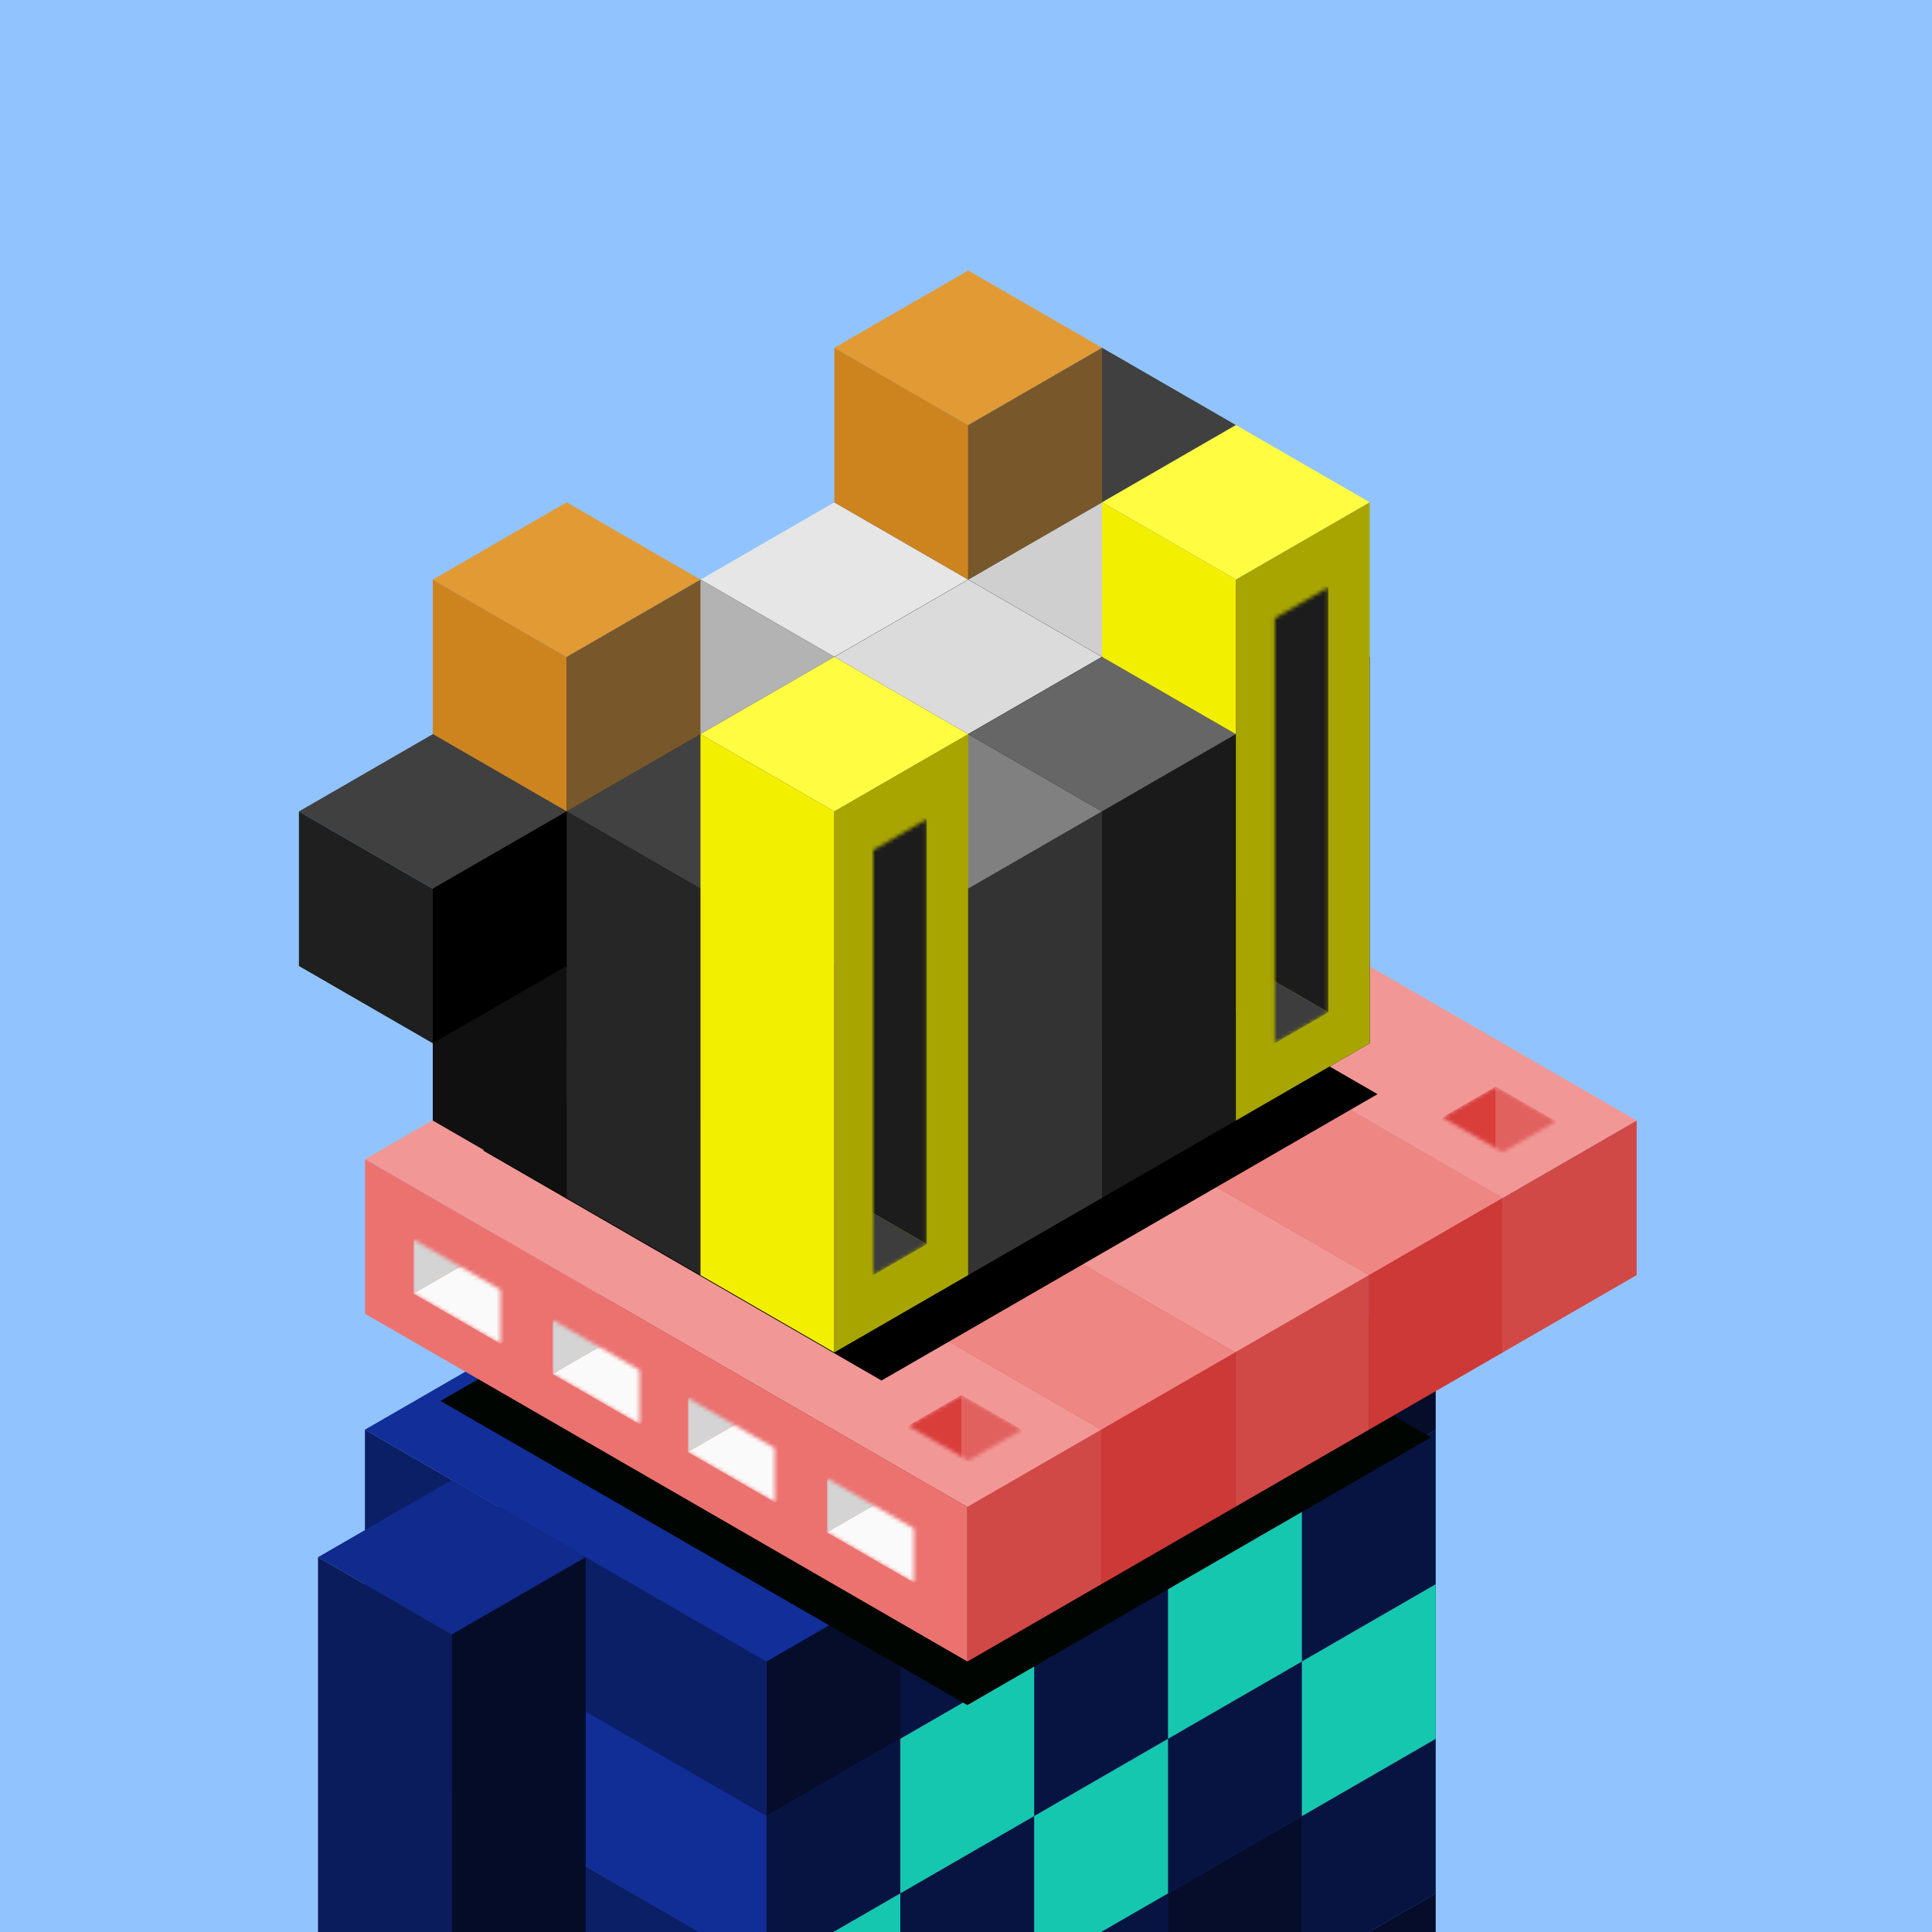 <svg xmlns="http://www.w3.org/2000/svg" viewBox="0 0 500 500"><g fill="none"><g clip-path="url(#a)"><path fill="#91C4FF" d="M0 0h500v500H0z"/></g><defs><clipPath id="a"><path fill="#fff" d="M0 0h500v500H0z"/></clipPath></defs></g><path fill="#79A4F9" fill-opacity="0" d="M0 0h500v500H0z"/><g fill="none"><g clip-path="url(#b)"><path fill="#112E99" d="m267.641 430 103.923 60-34.641 20L233 450z"/><path fill="#0B1F67" d="m233 450 103.923 60v40L233 490z"/><path fill="#050D2B" d="m336.923 510 34.641-20v40l-34.641 20z"/><path fill="#1437B3" d="m267.641 390 103.923 60-34.641 20L233 410z"/><path fill="#112E97" d="m233 410 103.923 60v40L233 450z"/><path fill="#071442" d="m336.923 470 34.641-20v40l-34.641 20z"/><path fill="#112E99" d="m233 410 103.923 60-34.641 20-103.923-60z"/><path fill="#0B1F67" d="m198.359 430 103.923 60v40l-103.923-60z"/><path fill="#050D2B" d="m302.282 490 34.641-20v40l-34.641 20z"/><path fill="#1437B3" d="m198.359 430 103.923 60-34.641 20-103.923-60z"/><path fill="#112E97" d="m163.718 450 103.923 60v40l-103.923-60z"/><path fill="#071442" d="m267.641 510 34.641-20v40l-34.641 20z"/><path fill="#112E99" d="m267.641 350 103.923 60-34.641 20L233 370z"/><path fill="#0B1F67" d="m233 370 103.923 60v40L233 410z"/><path fill="#050D2B" d="m336.923 430 34.641-20v40l-34.641 20z"/><path fill="#1437B3" d="m233 370 103.923 60-34.641 20-103.923-60z"/><path fill="#112E97" d="m198.359 390 103.923 60v40l-103.923-60z"/><path fill="#071442" d="m302.282 450 34.641-20v40l-34.641 20z"/><path fill="#112E99" d="m198.359 390 103.923 60-34.641 20-103.923-60z"/><path fill="#0B1F67" d="m163.718 410 103.923 60v40l-103.923-60z"/><path fill="#050D2B" d="m267.641 470 34.641-20v40l-34.641 20z"/><path fill="#1437B3" d="m163.718 410 103.923 60L233 490l-103.923-60z"/><path fill="#112E97" d="M129.077 430 233 490v40l-103.923-60z"/><path fill="#071442" d="m233 490 34.641-20v40L233 530z"/><path fill="#112E99" d="M129.077 430 233 490l-34.641 20-103.923-60z"/><path fill="#0B1F67" d="m94.436 450 103.923 60v40L94.436 490z"/><path fill="#050D2B" d="M198.359 510 233 490v40l-34.641 20z"/><path fill="#1437B3" d="m267.641 310 103.923 60-34.641 20L233 330z"/><path fill="#112E97" d="m233 330 103.923 60v40L233 370z"/><path fill="#071442" d="m336.923 390 34.641-20v40l-34.641 20z"/><path fill="#112E99" d="m233 330 103.923 60-34.641 20-103.923-60z"/><path fill="#0B1F67" d="m198.359 350 103.923 60v40l-103.923-60z"/><path fill="#050D2B" d="m302.282 410 34.641-20v40l-34.641 20z"/><path fill="#1437B3" d="m198.359 350 103.923 60-34.641 20-103.923-60z"/><path fill="#112E97" d="m163.718 370 103.923 60v40l-103.923-60z"/><path fill="#071442" d="m267.641 430 34.641-20v40l-34.641 20z"/><path fill="#112E99" d="m163.718 370 103.923 60L233 450l-103.923-60z"/><path fill="#0B1F67" d="M129.077 390 233 450v40l-103.923-60z"/><path fill="#050D2B" d="m233 450 34.641-20v40L233 490z"/><path fill="#1437B3" d="M129.077 390 233 450l-34.641 20-103.923-60z"/><path fill="#112E97" d="m94.436 410 103.923 60v40L94.436 450z"/><path fill="#071442" d="M198.359 470 233 450v40l-34.641 20z"/><path fill="#112E99" d="m267.641 270 103.923 60-34.641 20L233 290z"/><path fill="#0B1F67" d="m233 290 103.923 60v40L233 330z"/><path fill="#050D2B" d="m336.923 350 34.641-20v40l-34.641 20z"/><path fill="#1437B3" d="m233 290 103.923 60-34.641 20-103.923-60z"/><path fill="#112E97" d="m198.359 310 103.923 60v40l-103.923-60z"/><path fill="#071442" d="m302.282 370 34.641-20v40l-34.641 20z"/><path fill="#112E99" d="m198.359 310 103.923 60-34.641 20-103.923-60z"/><path fill="#0B1F67" d="m163.718 330 103.923 60v40l-103.923-60z"/><path fill="#050D2B" d="m267.641 390 34.641-20v40l-34.641 20z"/><path fill="#1437B3" d="m163.718 330 103.923 60L233 410l-103.923-60z"/><path fill="#112E97" d="M129.077 350 233 410v40l-103.923-60z"/><path fill="#071442" d="m233 410 34.641-20v40L233 450z"/><path fill="#112E99" d="M129.077 350 233 410l-34.641 20-103.923-60z"/><path fill="#0B1F67" d="m94.436 370 103.923 60v40L94.436 410z"/><path fill="#050D2B" d="M198.359 430 233 410v40l-34.641 20z"/><path fill="#102A8D" d="m116.941 383 34.641 20-34.641 20L82.3 403z"/><path fill="#0A1C5B" d="m82.3 403 34.64 20v120L82.3 523z"/><path fill="#040C28" d="m116.941 423 34.641-20v120l-34.641 20z"/></g><defs><clipPath id="b"><path fill="#fff" d="M0 0h500v500H0z"/></clipPath></defs></g><path fill="#79A4F9" fill-opacity="0" d="M0 0h500v500H0z"/><g fill="none"><g fill="#16C7AF" clip-path="url(#c)"><path d="m336.923 430 34.641-20v40l-34.641 20zm-69.282 40 34.641-20v40l-34.641 20zm-69.282 40L233 490v40l-34.641 20zm103.923-100 34.641-20v40l-34.641 20zM233 450l34.641-20v40L233 490z"/></g><defs><clipPath id="c"><path fill="#fff" d="M0 0h500v500H0z"/></clipPath></defs></g><g fill="none"><g filter="url(#d)"><path fill="#000501" d="m234.046 281.262 136.342 78.717-120.046 69.309L114 350.57z"/></g><path fill="#F19896" d="m267.685 200 155.885 90-34.642 20-155.884-90z"/><path fill="#EC7270" d="m233.044 220 155.884 90v40l-155.884-90z"/><path fill="#D14947" d="m388.929 310 34.641-20v40l-34.641 20z"/><path fill="#EE8684" d="m233.044 220 155.884 90-34.64 20-155.885-90z"/><path fill="#E9615E" d="m198.403 240 155.885 90v40l-155.885-90z"/><path fill="#CD3937" d="m354.288 330 34.641-20v40l-34.641 20z"/><path fill="#F19896" d="m198.403 240 155.885 90-34.642 20-155.884-90z"/><path fill="#EC7270" d="m163.762 260 155.885 90v40l-155.885-90z"/><path fill="#D14947" d="m319.647 350 34.641-20v40l-34.641 20z"/><path fill="#EE8684" d="m163.762 260 155.885 90-34.642 20-155.884-90z"/><path fill="#E9615E" d="m129.121 280 155.884 90v40l-155.884-90z"/><path fill="#CD3937" d="m285.006 370 34.641-20v40l-34.641 20z"/><path fill="#F19896" d="m129.121 280 155.884 90-34.64 20L94.48 300z"/><path fill="#EC7270" d="m94.48 300 155.885 90v40L94.48 340z"/><path fill="#D14947" d="m250.365 390 34.641-20v40l-34.641 20z"/><mask id="e" width="30" height="17" x="235" y="361" maskUnits="userSpaceOnUse" style="mask-type:alpha"><path fill="#A49494" d="m248.856 361 15.588 9-13.856 8L235 369z"/></mask><g mask="url(#e)"><path fill="#E1615F" d="m248.856 361 15.588 9v20l-15.588-9z"/><path fill="#D93E3B" d="m235 369 13.856-8v20L235 389z"/></g><mask id="f" width="30" height="18" x="373" y="281" maskUnits="userSpaceOnUse" style="mask-type:alpha"><path fill="#A49494" d="m387.116 281.18 15.588 9-13.856 8-15.588-9z"/></mask><g mask="url(#f)"><path fill="#E1615F" d="m387.116 281.18 15.588 9v20l-15.588-9z"/><path fill="#D93E3B" d="m373.26 289.18 13.856-8v20l-13.856 8z"/></g><defs><filter id="d" width="286.388" height="178.027" x="99" y="278.262" color-interpolation-filters="sRGB" filterUnits="userSpaceOnUse"><feFlood flood-opacity="0" result="BackgroundImageFix"/><feColorMatrix in="SourceAlpha" result="hardAlpha" type="matrix" values="0 0 0 0 0 0 0 0 0 0 0 0 0 0 0 0 0 0 127 0"/><feOffset dy="12"/><feGaussianBlur stdDeviation="7.5"/><feColorMatrix type="matrix" values="0 0 0 0 0.001 0 0 0 0 0.019 0 0 0 0 0.005 0 0 0 0.5 0"/><feBlend in2="BackgroundImageFix" mode="normal" result="effect1_dropShadow_713_80995"/><feBlend in="SourceGraphic" in2="effect1_dropShadow_713_80995" mode="normal" result="shape"/></filter></defs></g><g fill="none"><mask id="g" width="23" height="28" x="107" y="320" maskUnits="userSpaceOnUse" style="mask-type:alpha"><path fill="#D4D4D4" d="m107 320.797 22.517 13v14l-22.517-13z"/></mask><g mask="url(#g)"><path fill="#D4D4D4" d="m107 320.797 21.65-12.5v14l-21.65 12.5z"/><path fill="#FAFAFA" d="m128.65 322.297 22.517 13-21.651 12.5-22.517-13z"/><path fill="#AEAEAE" d="m128.65 308.297 22.517 13v14l-22.517-13z"/></g><mask id="h" width="23" height="28" x="143" y="341" maskUnits="userSpaceOnUse" style="mask-type:alpha"><path fill="#D4D4D4" d="m143 341.594 22.517 13v14l-22.517-13z"/></mask><g mask="url(#h)"><path fill="#D4D4D4" d="m143 341.594 21.65-12.5v14l-21.65 12.5z"/><path fill="#FAFAFA" d="m164.65 343.094 22.517 13-21.651 12.5-22.517-13z"/><path fill="#AEAEAE" d="m164.65 329.094 22.517 13v14l-22.517-13z"/></g><mask id="i" width="23" height="28" x="178" y="361" maskUnits="userSpaceOnUse" style="mask-type:alpha"><path fill="#D4D4D4" d="m178 361.797 22.517 13v14l-22.517-13z"/></mask><g mask="url(#i)"><path fill="#D4D4D4" d="m178 361.797 21.65-12.5v14l-21.65 12.5z"/><path fill="#FAFAFA" d="m199.65 363.297 22.517 13-21.651 12.5-22.517-13z"/><path fill="#AEAEAE" d="m199.65 349.297 22.517 13v14l-22.517-13z"/></g><mask id="j" width="23" height="28" x="214" y="382" maskUnits="userSpaceOnUse" style="mask-type:alpha"><path fill="#D4D4D4" d="m214 382.594 22.517 13v14l-22.517-13z"/></mask><g mask="url(#j)"><path fill="#D4D4D4" d="m214 382.594 21.65-12.5v14l-21.65 12.5z"/><path fill="#FAFAFA" d="m235.65 384.094 22.517 13-21.651 12.5-22.517-13z"/><path fill="#AEAEAE" d="m235.65 370.094 22.517 13v14l-22.517-13z"/></g></g><g fill="none"><g filter="url(#k)"><path fill="#000" d="m241.414 215.645 103.092 59.52-128.37 74.115-103.093-59.52z"/></g><path fill="#414141" d="m250.564 110 34.641 20-34.641 20-34.641-20z"/><path fill="#2C2C2C" d="m215.923 130 34.641 20v100l-34.641-20z"/><path fill="#070707" d="m250.564 150 34.641-20v100l-34.641 20z"/><path fill="#E6E6E6" d="m215.923 130 34.641 20-34.641 20-34.641-20z"/><path fill="#242424" d="m181.282 150 34.641 20v100l-34.641-20z"/><path fill="#000" d="m215.923 170 34.641-20v100l-34.641 20z"/><path fill="#B3B3B3" d="m181.282 150 34.641 20-34.641 20-34.641-20z"/><path fill="#2C2C2C" d="m146.641 170 34.641 20v100l-34.641-20z"/><path fill="#070707" d="m181.282 190 34.641-20v100l-34.641 20z"/><path fill="#3A3A3A" d="m146.641 170 34.641 20-34.641 20L112 190z"/><path fill="#101010" d="m112 190 34.641 20v100L112 290z"/><path fill="#000" d="m146.641 210 34.641-20v100l-34.641 20z"/><path fill="#CFCFCF" d="m285.205 130 34.641 20-34.641 20-34.641-20z"/><path fill="#242424" d="m250.564 150 34.641 20v100l-34.641-20z"/><path fill="#000" d="m285.205 170 34.641-20v100l-34.641 20z"/><path fill="#DBDBDB" d="m250.564 150 34.641 20-34.641 20-34.641-20z"/><path fill="#2C2C2C" d="m215.923 170 34.641 20v100l-34.641-20z"/><path fill="#070707" d="m250.564 190 34.641-20v100l-34.641 20z"/><path fill="#C2C2C2" d="m215.923 170 34.641 20-34.641 20-34.641-20z"/><path fill="#242424" d="m181.282 190 34.641 20v100l-34.641-20z"/><path fill="#000" d="m215.923 210 34.641-20v100l-34.641 20z"/><path fill="#414141" d="m181.282 190 34.641 20-34.641 20-34.641-20z"/><path fill="#262626" d="m146.641 210 34.641 20v100l-34.641-20z"/><path fill="#070707" d="m181.282 230 34.641-20v100l-34.641 20z"/><path fill="#414141" d="m319.846 150 34.641 20-34.641 20-34.641-20z"/><path fill="#2C2C2C" d="m285.205 170 34.641 20v100l-34.641-20z"/><path fill="#070707" d="m319.846 190 34.641-20v100l-34.641 20z"/><path fill="#666" d="m285.205 170 34.641 20-34.641 20-34.641-20z"/><path fill="#242424" d="m250.564 190 34.641 20v100l-34.641-20z"/><path fill="#1A1A1A" d="m285.205 210 34.641-20v100l-34.641 20z"/><path fill="gray" d="m250.564 190 34.641 20-34.641 20-34.641-20z"/><path fill="#2C2C2C" d="m215.923 210 34.641 20v100l-34.641-20z"/><path fill="#333" d="m250.564 230 34.641-20v100l-34.641 20z"/><path fill="#3A3A3A" d="m215.923 210 34.641 20-34.641 20-34.641-20z"/><path fill="#242424" d="m181.282 230 34.641 20v100l-34.641-20z"/><path fill="#000" d="m215.923 250 34.641-20v100l-34.641 20z"/><path fill="#E29A35" d="m250.564 70 34.641 20-34.641 20-34.641-20z"/><path fill="#CE841E" d="m215.923 90 34.641 20v40l-34.641-20z"/><path fill="#78582B" d="m250.564 110 34.641-20v40l-34.641 20z"/><path fill="#E29A35" d="m146.641 130 34.641 20-34.641 20L112 150z"/><path fill="#CE841E" d="m112 150 34.641 20v40L112 190z"/><path fill="#78582B" d="m146.641 170 34.641-20v40l-34.641 20z"/><defs><filter id="k" width="268.664" height="170.837" x="106.443" y="205.045" color-interpolation-filters="sRGB" filterUnits="userSpaceOnUse"><feFlood flood-opacity="0" result="BackgroundImageFix"/><feColorMatrix in="SourceAlpha" result="hardAlpha" type="matrix" values="0 0 0 0 0 0 0 0 0 0 0 0 0 0 0 0 0 0 127 0"/><feMorphology in="SourceAlpha" operator="dilate" radius="5" result="effect1_dropShadow_713_80995"/><feOffset dx="12" dy="8"/><feGaussianBlur stdDeviation="6.8"/><feColorMatrix type="matrix" values="0 0 0 0 0 0 0 0 0 0 0 0 0 0 0 0 0 0 0.16 0"/><feBlend in2="BackgroundImageFix" mode="normal" result="effect1_dropShadow_713_80995"/><feBlend in="SourceGraphic" in2="effect1_dropShadow_713_80995" mode="normal" result="shape"/></filter></defs></g><g fill="none"><path fill="#000" fill-rule="evenodd" d="m319.846 109.984-34.641 20V130l34.627 19.992.014-.008z" clip-rule="evenodd"/><path fill="#404040" d="m112 190 34.641 20L112 230l-34.641-20z"/><path fill="#1F1F1F" d="m77.359 210 34.64 20v40l-34.64-20z"/><path fill="#000" d="m112 230 34.641-20v40L112 270z"/><path fill="#404040" fill-rule="evenodd" d="m319.846 110-34.641-20v40z" clip-rule="evenodd"/></g><g fill="none"><path fill="#FFFC42" d="m319.846 110 34.641 20-34.641 20-34.641-20z"/><path fill="#F3EF00" d="m285.205 130 34.641 20v40l-34.641-20z"/><path fill="#A8A500" d="m319.846 150 34.641-20v140l-34.641 20z"/><path fill="#FFFC42" d="m215.923 170 34.641 20-34.641 20-34.641-20z"/><path fill="#F3EF00" d="m181.282 190 34.641 20v140l-34.641-20z"/><path fill="#A8A500" d="m215.923 210 34.641-20v140l-34.641 20z"/></g><g fill="none"><mask id="l" width="15" height="118" x="329" y="152" maskUnits="userSpaceOnUse" style="mask-type:alpha"><path fill="#B26F6D" d="m329.923 160 13.856-8v110l-13.856 8z"/></mask><g mask="url(#l)"><path fill="#1C1C1C" d="m322.128 139.5 21.65 12.5v110l-21.65-12.5z"/><path fill="#3D3D3D" d="m308.272 257.5 13.856-8L343.78 262l-13.856 8z"/></g><mask id="m" width="14" height="118" x="226" y="212" maskUnits="userSpaceOnUse" style="mask-type:alpha"><path fill="#B26F6D" d="m226 220 13.856-8v110L226 330z"/></mask><g mask="url(#m)"><path fill="#1C1C1C" d="m218.206 199.5 21.65 12.5v110l-21.65-12.5z"/><path fill="#3D3D3D" d="m204.35 317.5 13.856-8 21.651 12.5-13.856 8z"/></g></g></svg>